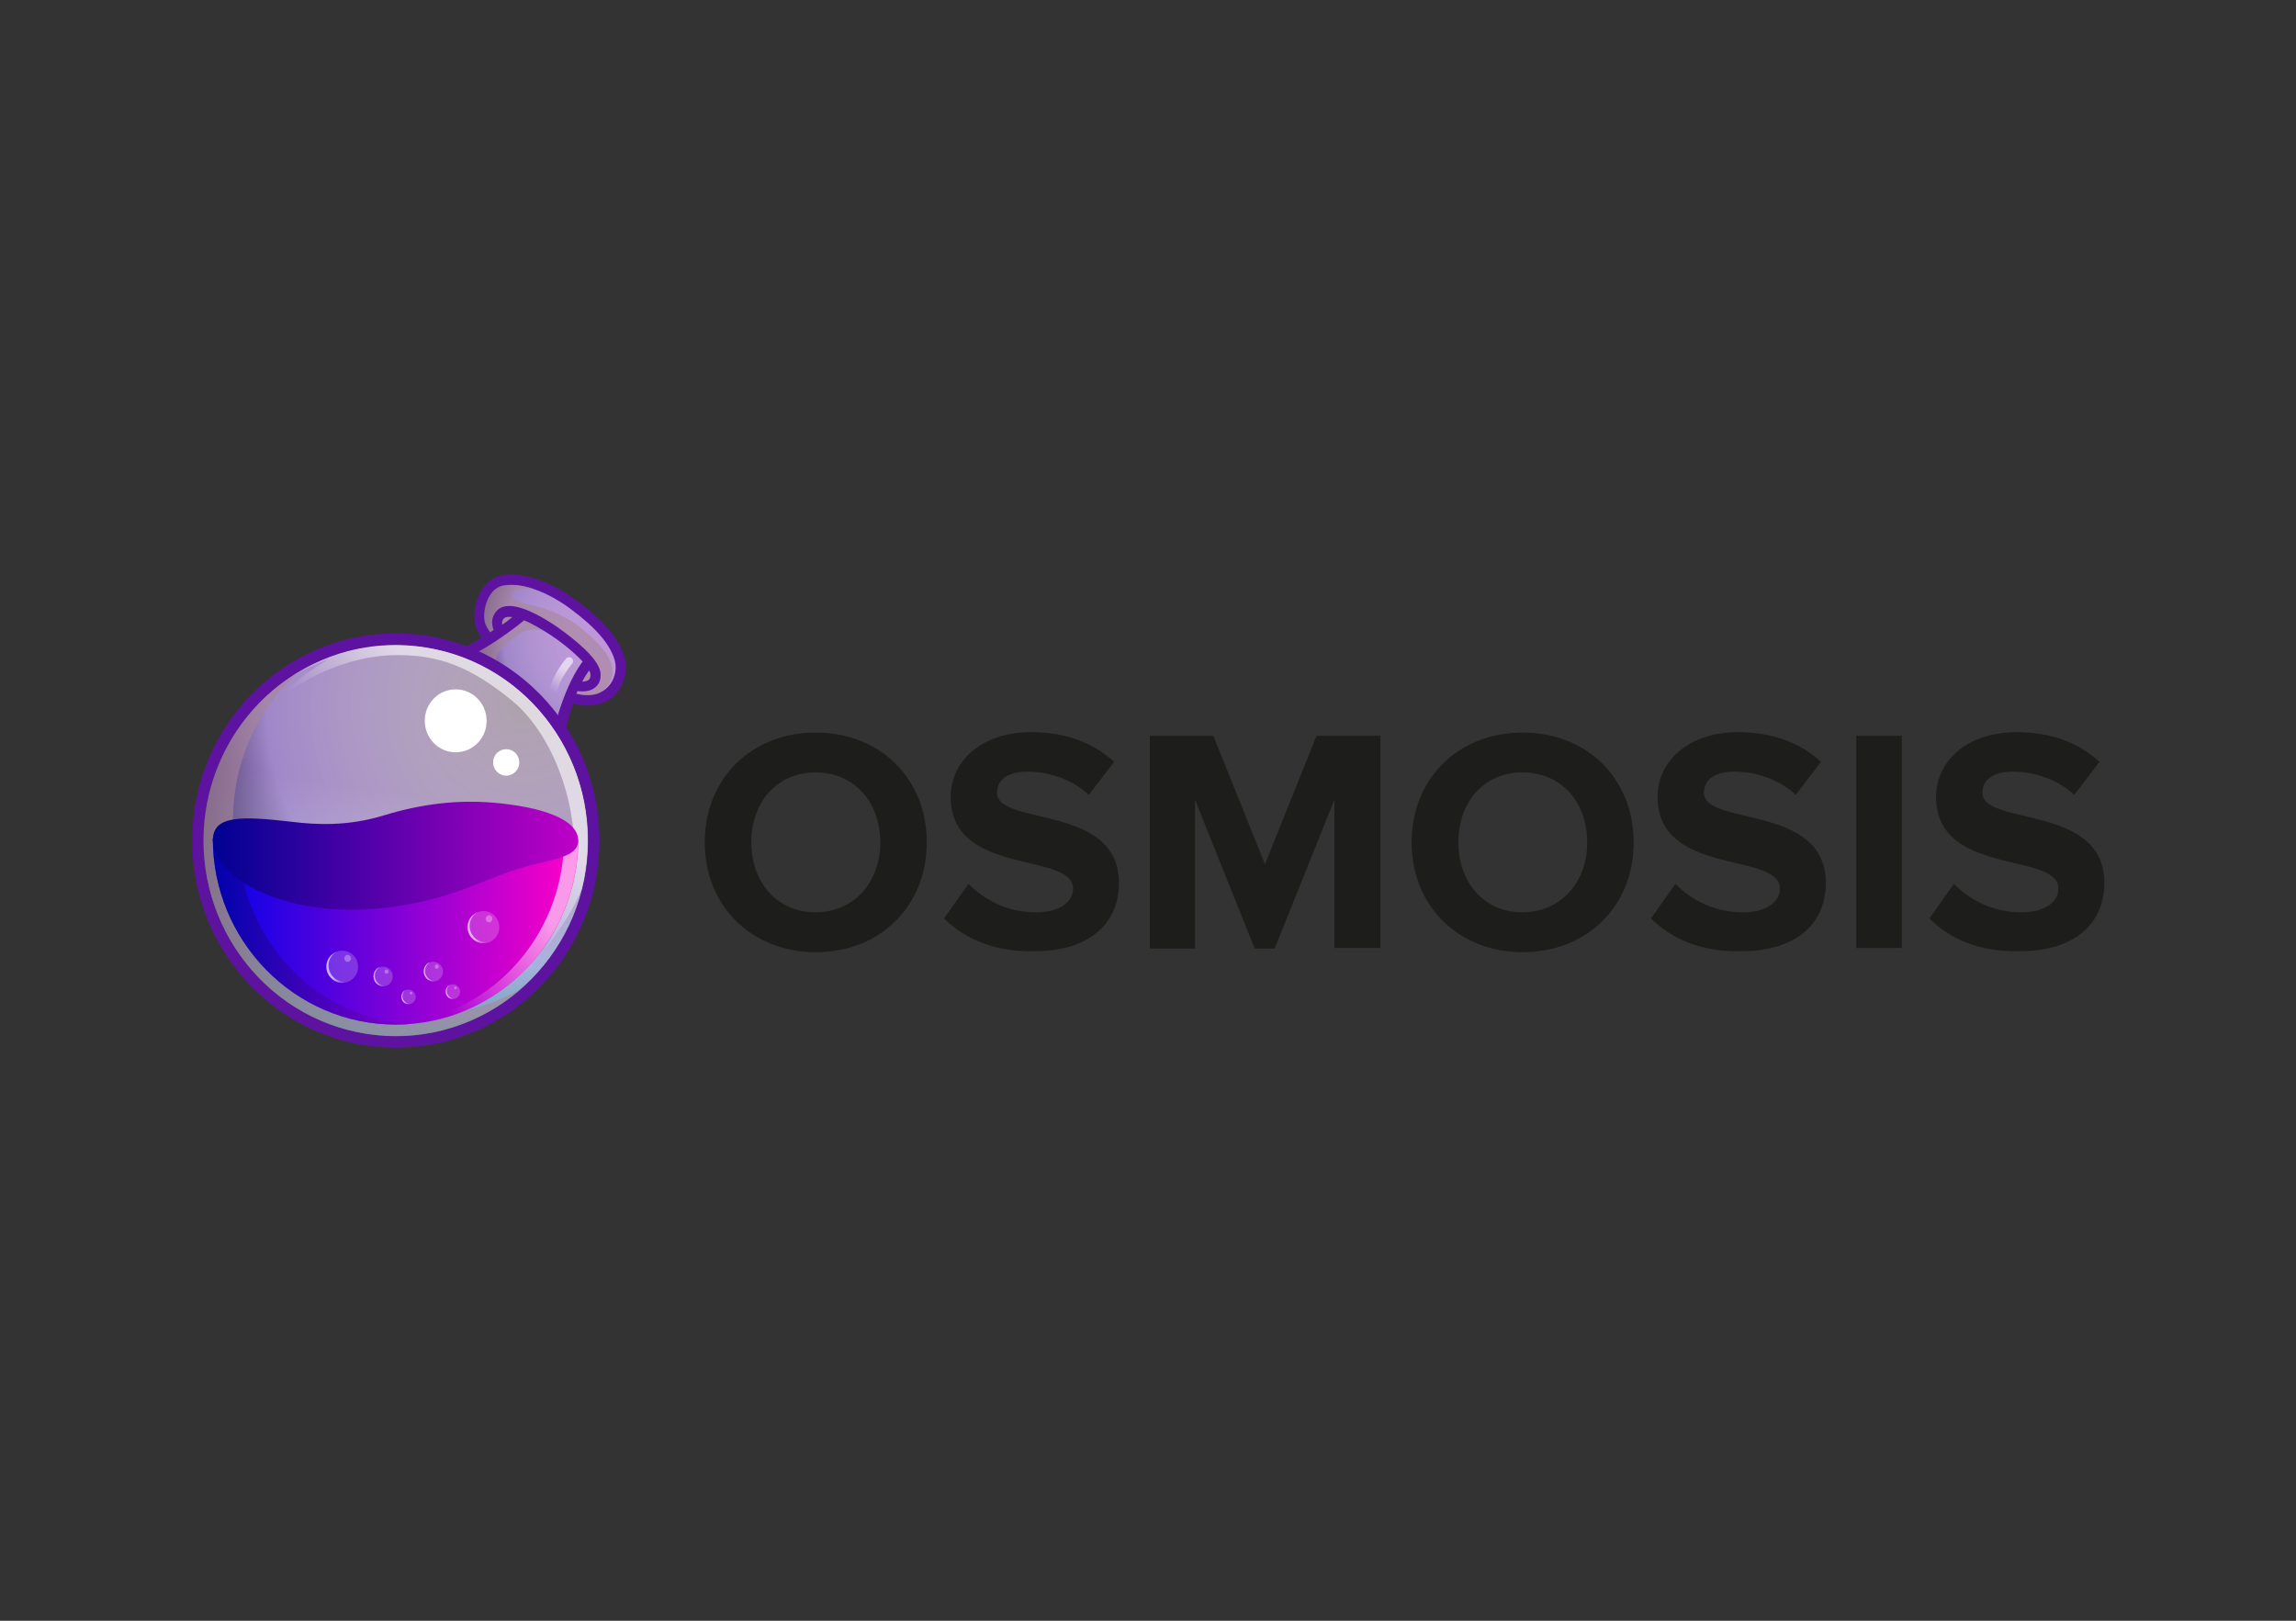 <?xml version="1.0" encoding="utf-8"?>
<!-- Generator: Adobe Illustrator 25.4.1, SVG Export Plug-In . SVG Version: 6.00 Build 0)  -->
<svg version="1.0" id="katman_1" xmlns="http://www.w3.org/2000/svg" xmlns:xlink="http://www.w3.org/1999/xlink" x="0px" y="0px"
	 viewBox="0 0 1700 1200" style="enable-background:new 0 0 1700 1200;" xml:space="preserve">
<rect x="0" y="0" width="1700" height="1200" fill="#333333" stroke="none"/>
<style type="text/css">
	.st0{fill:#1D1D1B;}
	.st1{fill:#5E12A0;}
	.st2{fill:url(#SVGID_1_);}
	.st3{fill:url(#SVGID_00000162314699724512698540000007259225189734543787_);}
	.st4{opacity:0.6;fill:#A98698;enable-background:new    ;}
	.st5{opacity:0.6;fill:url(#SVGID_00000044149101453777443920000012304397161665727406_);enable-background:new    ;}
	.st6{opacity:0.6;fill:url(#SVGID_00000168112384409236198810000005238756706269079454_);enable-background:new    ;}
	.st7{fill:url(#SVGID_00000038374207502795794940000011253687901888120197_);}
	.st8{opacity:0.6;fill:url(#SVGID_00000051349351164866344500000013068413784524509345_);enable-background:new    ;}
	.st9{opacity:0.7;fill:url(#SVGID_00000061458413436735253360000002872783787240568254_);enable-background:new    ;}
	.st10{fill:url(#SVGID_00000103231721729163044430000010321467976668313239_);}
	.st11{fill:#FFFFFF;}
	.st12{opacity:0.6;fill:url(#SVGID_00000137092891603511834410000013471225407349360282_);enable-background:new    ;}
	.st13{opacity:0.2;fill:#FFFFFF;enable-background:new    ;}
	.st14{opacity:0.6;fill:url(#SVGID_00000134247850356323659080000013376280013312452759_);enable-background:new    ;}
	.st15{opacity:0.3;fill:#FFFFFF;enable-background:new    ;}
	.st16{opacity:0.6;fill:url(#SVGID_00000181804186269727473950000004763461535306974396_);enable-background:new    ;}
	.st17{opacity:0.6;fill:url(#SVGID_00000053532320430587859350000007834002376949536166_);enable-background:new    ;}
	.st18{opacity:0.6;fill:url(#SVGID_00000088834726117948499000000003152395713187003013_);enable-background:new    ;}
	.st19{opacity:0.6;fill:url(#SVGID_00000129902025961074317340000016783637154480065678_);enable-background:new    ;}
	.st20{opacity:0.6;fill:url(#SVGID_00000070089606571774504680000012192691119491535258_);enable-background:new    ;}
</style>
<path class="st0" d="M521.8,623.7c0-47.3,34.6-81.3,82.2-81.3c47.6,0,82.2,34,82.2,81.3c0,47.3-34.6,81.3-82.2,81.3
	C556.7,705,521.8,671,521.8,623.7z M651.8,623.7c0-29.5-19-51.8-47.9-51.8c-28.9,0-47.6,22.3-47.6,51.8c0,29.2,18.7,51.8,47.6,51.8
	C632.8,675.2,651.8,652.9,651.8,623.7z"/>
<path class="st0" d="M699,680l18.1-25.6c11.1,11.4,28.3,21.1,50,21.1c18.4,0,27.4-8.4,27.4-17.5c0-27.7-90.6-8.7-90.6-68
	c0-26.2,22.6-47.9,59.6-47.9c25,0,45.7,7.5,61.4,22l-18.7,24.4c-12.6-11.7-29.8-17.2-45.7-17.2c-14.4,0-22.3,6.3-22.3,15.6
	c0,25,90.3,8.1,90.3,66.8c0,28.9-20.5,50.6-62.9,50.6C735.5,704.9,713.8,694.7,699,680z"/>
<path class="st0" d="M988,702.2V592.1l-44.2,110.2H929l-44.2-110.2v110.2h-33.4V544.8h47l38.2,95.1l38.2-95.1h47.3v157.1h-34V702.2z
	"/>
<path class="st0" d="M1045.2,623.7c0-47.3,34.6-81.3,82.2-81.3c47.6,0,82.2,34,82.2,81.3c0,47.3-34.6,81.3-82.2,81.3
	C1079.8,704.9,1045.2,670.9,1045.2,623.7z M1175.2,623.7c0-29.5-19-51.8-47.9-51.8c-28.9,0-47.5,22.3-47.5,51.8
	c0,29.2,18.7,51.8,47.5,51.8C1156.2,675.2,1175.2,652.9,1175.2,623.7z"/>
<path class="st0" d="M1222.4,680l18.1-25.6c11.1,11.4,28.3,21.1,50,21.1c18.4,0,27.4-8.4,27.4-17.5c0-27.7-90.6-8.7-90.6-68
	c0-26.2,22.6-47.9,59.6-47.9c25,0,45.7,7.5,61.4,22l-18.7,24.4c-12.6-11.7-29.8-17.2-45.7-17.2c-14.4,0-22.3,6.3-22.3,15.6
	c0,25,90.3,8.1,90.3,66.8c0,28.9-20.5,50.6-62.9,50.6C1258.8,704.9,1237.2,694.7,1222.4,680z"/>
<path class="st0" d="M1374.4,702.2V544.8h33.7v157.1h-33.7V702.2z"/>
<path class="st0" d="M1428.6,680l18.1-25.6c11.1,11.4,28.3,21.1,50,21.1c18.4,0,27.4-8.4,27.4-17.5c0-27.7-90.6-8.7-90.6-68
	c0-26.2,22.6-47.9,59.6-47.9c25,0,45.7,7.5,61.4,22l-18.7,24.4c-12.6-11.7-29.8-17.2-45.7-17.2c-14.4,0-22.3,6.3-22.3,15.6
	c0,25,90.3,8.1,90.3,66.8c0,28.9-20.5,50.6-62.9,50.6C1464.7,704.9,1443,694.7,1428.6,680z"/>
<path class="st1" d="M462.5,487.3c-3.6-13.7-15-27.5-35.7-42.7c-16.6-12.2-34.1-19.2-48.1-19.2c-2.8,0-5.3,0.3-7.9,0.8
	c-6.4,1.3-12,6-15.5,13c-4.3,8.3-5.3,19.4-2.5,26.2c1,2.1,2.3,4.7,3.8,7c-13.5,8.3-21.1,10.6-22.2,10.9
	c35.1,11.9,64.4,36.8,82.8,69.2l0.3-3.1c0.8-8.5,3.3-18.4,6.9-28.5c3.6,1,7.1,1.6,10.7,1.6c9.4,0,17.6-3.9,22.7-10.9
	C462.7,504.4,464.8,495.1,462.5,487.3z"/>
<radialGradient id="SVGID_1_" cx="-1.986" cy="1190.192" r="7.297" gradientTransform="matrix(15.599 0 0 -15.868 481.659 19358.76)" gradientUnits="userSpaceOnUse">
	<stop  offset="0" style="stop-color:#FFEAFF;stop-opacity:0.6"/>
	<stop  offset="0.681" style="stop-color:#A087C9"/>
	<stop  offset="1" style="stop-color:#10002F"/>
</radialGradient>
<path class="st2" d="M425.8,513.2c23.2,6.5,32.6-11.7,29.5-23.8c-3.3-12.2-14-24.6-32.9-38.6c-18.8-14-37.9-19.7-50.2-17.1
	c-12.2,2.6-15.8,21.5-12.7,28.8c1.3,2.8,4.1,7,7.9,11.7c-4.8,3.4-9.4,6-13.2,8.3c23.4,10.6,43.8,27.2,59.1,47.9
	c1.8-7,4.3-13.2,6.6-18.7C421.7,511.9,423.7,512.4,425.8,513.2z"/>
<radialGradient id="SVGID_00000114049412575831458840000002196867797702799003_" cx="-1.652" cy="1195.485" r="7.297" gradientTransform="matrix(38.166 0 0 -38.823 450.414 46934.602)" gradientUnits="userSpaceOnUse">
	<stop  offset="0" style="stop-color:#FFEAFF;stop-opacity:0.6"/>
	<stop  offset="0.681" style="stop-color:#A087C9"/>
	<stop  offset="1" style="stop-color:#10002F"/>
</radialGradient>
<path style="fill:url(#SVGID_00000114049412575831458840000002196867797702799003_);" d="M293.1,767.1
	c78.6,0,142.4-64.8,142.4-144.8s-63.7-144.8-142.4-144.8c-78.6,0-142.4,64.8-142.4,144.8S214.5,767.1,293.1,767.1z"/>
<path class="st4" d="M443.6,477.4c-19.4-20.7-35.7-26.2-55.3-30.6c-15.3-3.6-11.2-12.4,7.4-10.6c-8.9-3.1-17.3-3.9-23.4-2.6
	c-12.2,2.6-15.8,21.5-12.7,28.8c1.3,2.8,4.1,7,7.9,11.7c-6.9,4.7-12.7,8-17.6,10.6c2.3,1,5.1,2.3,8.4,4.1
	c8.7,4.7,18.1,12.4,18.1,12.4c-14.3-12.4-11.2-18.1,8.4-32.1c6.1-4.4,17.3-3.9,27.8,1.6s22.7,19.2,22.7,19.2l-11.7,22.8
	c0.8,0.3,1.5,0.5,2.3,0.8c7.4,2.1,13.2,1.6,17.8-0.3C449,509.8,463,498.4,443.6,477.4z"/>
<path class="st1" d="M388.1,459.3c5.1,2.1,11.7,5.7,19.9,11.1c9.7,6.5,18.1,13.7,23.4,19.4c-8.9,11.9-14.8,28.2-18.3,39.6
	c1.8,2.6,3.8,5.2,5.6,7.8c1.8-6.5,4.8-16.1,8.9-25.6c1,0.3,2.3,0.3,3.6,0.3c3.1,0,6.6-0.5,9.4-2.9c2-1.6,4.3-4.4,4.1-9.6
	c0-4.9-3.8-11.1-11.7-18.7c-5.6-5.4-13.2-11.4-20.9-16.8c-21.9-14.8-37.2-18.9-44.1-11.9c-4.6,4.7-4.1,10.4-2.5,14.5
	c-8.1,5.4-15,9.3-19.6,11.9c3.1,1,5.9,2.3,8.9,3.6C362.9,477.7,374.6,470.2,388.1,459.3z M436.2,496.4c0.8,1.3,1,2.6,1,3.4
	c0,2.3-0.8,3.1-1.3,3.6c-1,0.8-3.1,1.3-4.8,1.3C432.7,501.5,434.4,498.9,436.2,496.4z M373.3,457.7c0.8-0.8,2.8-1.3,6.1-0.8
	c-2.5,2.1-5.1,3.9-7.6,5.7C371.5,460.9,371.8,459,373.3,457.7z"/>
<path class="st1" d="M293.1,468.9c-83.3,0-150.8,68.7-150.8,153.4s67.5,153.4,150.8,153.4c83.3,0,150.8-68.7,150.8-153.4
	S376.1,468.9,293.1,468.9z M293.1,767.1c-78.7,0-142.4-64.8-142.4-144.8s63.7-144.8,142.4-144.8c78.7,0,142.4,64.8,142.4,144.8
	S371.5,767.1,293.1,767.1z"/>
<linearGradient id="SVGID_00000101794343617664406350000007839752255450072451_" gradientUnits="userSpaceOnUse" x1="-184.462" y1="730.883" x2="-137.354" y2="1016.589" gradientTransform="matrix(1 0 0 -1 454 1496)">
	<stop  offset="0" style="stop-color:#81FFFF"/>
	<stop  offset="0.62" style="stop-color:#FFFFFF;stop-opacity:0"/>
</linearGradient>
<path style="opacity:0.6;fill:url(#SVGID_00000101794343617664406350000007839752255450072451_);enable-background:new    ;" d="
	M293.1,767.1c78.6,0,142.4-64.8,142.4-144.8s-63.7-144.8-142.4-144.8c-78.6,0-142.4,64.8-142.4,144.8S214.5,767.1,293.1,767.1z"/>
<path class="st4" d="M292.1,749.5c-77.7-12.7-130.4-87-117.7-166.1c5.6-35,22.9-64.8,47.4-86.3c-35.7,21-62.1,57.5-69.3,102.1
	c-12.5,79,40.2,153.4,117.7,166.1c43.3,7.3,85.1-6.5,115.9-33.4C358.8,747.9,325.7,754.9,292.1,749.5z"/>
<linearGradient id="SVGID_00000088101206765492642500000002168771150691605434_" gradientUnits="userSpaceOnUse" x1="-59.354" y1="970.742" x2="-178.918" y2="862.896" gradientTransform="matrix(1 0 0 -1 454 1496)">
	<stop  offset="0.289" style="stop-color:#FFFFFF"/>
	<stop  offset="0.78" style="stop-color:#FFFFFF;stop-opacity:0"/>
</linearGradient>
<path style="opacity:0.6;fill:url(#SVGID_00000088101206765492642500000002168771150691605434_);enable-background:new    ;" d="
	M315.8,479.5c-35.9-6-70.8,2.3-99.3,20.7c-0.5,0.5-1,1-1,1c11-6.7,27-12.7,27-12.7c-41.3,24.4-54,52.1-54,52.1
	c16-31.6,63.2-53.9,100.1-55.4c36.9-1.6,61.1,9.6,90.7,33.7c29.5,24.4,47.4,74.1,45.6,113.5c-1.5,39.4-21.9,71.2-21.9,71.2
	c14-18.4,22.4-31.9,27.8-45.6c1-4.1,2-8.3,2.5-12.7C445.9,566.6,393.4,492.2,315.8,479.5z"/>
<linearGradient id="SVGID_00000046304600556610732100000004854566504427154850_" gradientUnits="userSpaceOnUse" x1="-296.404" y1="806.248" x2="-25.666" y2="806.248" gradientTransform="matrix(1 0 0 -1 454 1496)">
	<stop  offset="0" style="stop-color:#0002E9"/>
	<stop  offset="0.995" style="stop-color:#FF00C7"/>
</linearGradient>
<path style="fill:url(#SVGID_00000046304600556610732100000004854566504427154850_);" d="M428.3,621c0,75.9-60.6,137.6-135.2,137.6
	S157.6,696.9,157.6,621H428.3z"/>
<linearGradient id="SVGID_00000097502027239228655250000008298555398879433641_" gradientUnits="userSpaceOnUse" x1="-12.211" y1="862.193" x2="-161.844" y2="723.175" gradientTransform="matrix(1 0 0 -1 454 1496)">
	<stop  offset="0.289" style="stop-color:#FFFFFF"/>
	<stop  offset="0.78" style="stop-color:#FFFFFF;stop-opacity:0"/>
</linearGradient>
<path style="opacity:0.6;fill:url(#SVGID_00000097502027239228655250000008298555398879433641_);enable-background:new    ;" d="
	M417.6,621c0,74.1-57.6,134.7-129.9,137.6c1.8,0,3.6,0,5.3,0c74.6,0,135.2-61.7,135.2-137.6H417.6z"/>
<linearGradient id="SVGID_00000073695097640093743290000008248464420227229058_" gradientUnits="userSpaceOnUse" x1="-296.404" y1="806.248" x2="-151.739" y2="806.248" gradientTransform="matrix(1 0 0 -1 454 1496)">
	<stop  offset="0" style="stop-color:#000292"/>
	<stop  offset="0.995" style="stop-color:#7D00C7"/>
</linearGradient>
<path style="opacity:0.7;fill:url(#SVGID_00000073695097640093743290000008248464420227229058_);enable-background:new    ;" d="
	M176.7,621h-19.1c0,75.9,60.6,137.6,135.2,137.6c3.3,0,6.4,0,9.4-0.3C232.2,753.1,176.7,693.5,176.7,621z"/>
<linearGradient id="SVGID_00000036948584928412960740000005643323361323405225_" gradientUnits="userSpaceOnUse" x1="-296.108" y1="862.393" x2="-25.914" y2="862.393" gradientTransform="matrix(1 0 0 -1 454 1496)">
	<stop  offset="0" style="stop-color:#000292"/>
	<stop  offset="0.995" style="stop-color:#BE00C7"/>
</linearGradient>
<path style="fill:url(#SVGID_00000036948584928412960740000005643323361323405225_);" d="M428.1,622.3c0-15.8-27-24.9-62.9-28
	c-26-2.1-52.2,0.5-82.3,9.8c-26,7.8-49.4,6.5-66.5,4.4c-37.9-4.4-58.8-4.9-58.8,13.7c0,26.9,54,60.6,135,49
	c41-6,62.1-18.1,86.3-26.4C405.2,636,428.1,636.3,428.1,622.3z"/>
<path class="st11" d="M337.4,557c12.7,0,22.9-10.4,22.9-23.3s-10.3-23.3-22.9-23.3c-12.7,0-22.9,10.4-22.9,23.3S324.7,557,337.4,557
	z"/>
<path class="st11" d="M374.8,574.3c5.3,0,9.7-4.4,9.7-9.8s-4.3-9.8-9.7-9.8s-9.7,4.4-9.7,9.8S369.5,574.3,374.8,574.3z"/>
<linearGradient id="SVGID_00000126300546996667843230000011976713093246505916_" gradientUnits="userSpaceOnUse" x1="-30.009" y1="1009.507" x2="-49.912" y2="977.71" gradientTransform="matrix(1 0 0 -1 454 1496)">
	<stop  offset="0.289" style="stop-color:#FFFFFF"/>
	<stop  offset="0.78" style="stop-color:#FFFFFF;stop-opacity:0"/>
</linearGradient>
<path style="opacity:0.6;fill:url(#SVGID_00000126300546996667843230000011976713093246505916_);enable-background:new    ;" d="
	M409.5,515c-0.3,0-0.5,0-0.5,0c-1.5-0.3-2.5-1.8-2.3-3.6c2.3-11.9,12-23.3,12.5-23.8c1-1.3,3.1-1.3,4.1-0.3c1.3,1,1.3,3.1,0.3,4.1
	c-0.3,0.3-9.2,10.9-11.2,21.2C412,514.2,410.8,515,409.5,515z"/>
<path class="st13" d="M283.7,730.3c3.9,0,7.1-3.2,7.1-7.3c0-4-3.2-7.3-7.1-7.3c-3.9,0-7.1,3.2-7.1,7.3
	C276.6,727.1,279.7,730.3,283.7,730.3z"/>
<linearGradient id="SVGID_00000115510240422856575310000005037437417197186964_" gradientUnits="userSpaceOnUse" x1="-177.526" y1="772.892" x2="-166.751" y2="772.892" gradientTransform="matrix(1 0 0 -1 454 1496)">
	<stop  offset="0.289" style="stop-color:#FFFFFF"/>
	<stop  offset="0.78" style="stop-color:#FFFFFF;stop-opacity:0"/>
</linearGradient>
<path style="opacity:0.6;fill:url(#SVGID_00000115510240422856575310000005037437417197186964_);enable-background:new    ;" d="
	M279.6,727.7c-2.8-2.9-2.8-7.5,0-10.4c0.5-0.5,1-0.8,1.5-1.3c-1,0.3-1.8,0.8-2.5,1.6c-2.8,2.8-2.8,7.5,0,10.4
	c2.3,2.3,5.9,2.8,8.7,1.3C284.7,730.3,281.6,729.8,279.6,727.7z"/>
<path class="st15" d="M286.2,721c0.8,0,1.5-0.7,1.5-1.6c0-0.9-0.7-1.6-1.5-1.6c-0.8,0-1.5,0.7-1.5,1.6
	C284.7,720.3,285.4,721,286.2,721z"/>
<path class="st13" d="M320.9,726.7c3.9,0,7.1-3.2,7.1-7.3c0-4-3.2-7.3-7.1-7.3s-7.1,3.2-7.1,7.3
	C313.7,723.4,316.9,726.7,320.9,726.7z"/>
<linearGradient id="SVGID_00000140720442907963833520000005776316088059171772_" gradientUnits="userSpaceOnUse" x1="-140.375" y1="776.523" x2="-129.599" y2="776.523" gradientTransform="matrix(1 0 0 -1 454 1496)">
	<stop  offset="0.289" style="stop-color:#FFFFFF"/>
	<stop  offset="0.78" style="stop-color:#FFFFFF;stop-opacity:0"/>
</linearGradient>
<path style="opacity:0.6;fill:url(#SVGID_00000140720442907963833520000005776316088059171772_);enable-background:new    ;" d="
	M316.8,724.1c-2.8-2.8-2.8-7.5,0-10.4c0.5-0.5,1-0.8,1.5-1.3c-1,0.3-1.8,0.8-2.5,1.6c-2.8,2.8-2.8,7.5,0,10.4
	c2.3,2.3,5.9,2.9,8.7,1.3C321.9,726.7,318.8,726.2,316.8,724.1z"/>
<path class="st15" d="M323.4,717.3c0.8,0,1.5-0.7,1.5-1.6c0-0.9-0.7-1.6-1.5-1.6c-0.8,0-1.5,0.7-1.5,1.6
	C321.9,716.6,322.6,717.3,323.4,717.3z"/>
<path class="st13" d="M302.5,743.5c3,0,5.3-2.4,5.3-5.4s-2.4-5.4-5.3-5.4c-3,0-5.3,2.4-5.3,5.4S299.6,743.5,302.5,743.5z"/>
<linearGradient id="SVGID_00000021819110468233304330000018048449188473740938_" gradientUnits="userSpaceOnUse" x1="-156.866" y1="757.776" x2="-148.776" y2="757.776" gradientTransform="matrix(1 0 0 -1 454 1496)">
	<stop  offset="0.289" style="stop-color:#FFFFFF"/>
	<stop  offset="0.78" style="stop-color:#FFFFFF;stop-opacity:0"/>
</linearGradient>
<path style="opacity:0.6;fill:url(#SVGID_00000021819110468233304330000018048449188473740938_);enable-background:new    ;" d="
	M299.5,741.4c-2-2.1-2-5.7,0-7.8c0.3-0.3,0.8-0.5,1-0.8c-0.8,0.3-1.3,0.8-1.8,1.3c-2,2.1-2,5.7,0,7.8c1.8,1.8,4.3,2.1,6.6,0.8
	C303.3,743.5,301,743,299.5,741.4z"/>
<path class="st15" d="M304.3,736.3c0.6,0,1-0.5,1-1c0-0.6-0.5-1-1-1s-1,0.5-1,1C303.3,735.8,303.7,736.3,304.3,736.3z"/>
<path class="st13" d="M335.4,739.6c3,0,5.3-2.4,5.3-5.4c0-3-2.4-5.4-5.3-5.4c-3,0-5.3,2.4-5.3,5.4
	C330,737.2,332.4,739.6,335.4,739.6z"/>
<linearGradient id="SVGID_00000034790017866306671300000006208488925401732242_" gradientUnits="userSpaceOnUse" x1="-124.121" y1="761.663" x2="-116.031" y2="761.663" gradientTransform="matrix(1 0 0 -1 454 1496)">
	<stop  offset="0.289" style="stop-color:#FFFFFF"/>
	<stop  offset="0.78" style="stop-color:#FFFFFF;stop-opacity:0"/>
</linearGradient>
<path style="opacity:0.6;fill:url(#SVGID_00000034790017866306671300000006208488925401732242_);enable-background:new    ;" d="
	M332.3,737.6c-2-2.1-2-5.7,0-7.8c0.3-0.3,0.8-0.5,1-0.8c-0.8,0.3-1.3,0.8-1.8,1.3c-2,2.1-2,5.7,0,7.8c1.8,1.8,4.3,2.1,6.6,0.8
	C336.1,739.6,333.8,739.1,332.3,737.6z"/>
<path class="st15" d="M337.2,732.4c0.6,0,1-0.5,1-1c0-0.6-0.5-1-1-1s-1,0.5-1,1C336.1,731.9,336.6,732.4,337.2,732.4z"/>
<path class="st13" d="M253.4,727.7c6.5,0,11.7-5.3,11.7-11.9c0-6.6-5.2-11.9-11.7-11.9c-6.5,0-11.7,5.3-11.7,11.9
	C241.6,722.4,246.9,727.7,253.4,727.7z"/>
<linearGradient id="SVGID_00000183927817351885179090000010589377577425947029_" gradientUnits="userSpaceOnUse" x1="-212.339" y1="779.874" x2="-194.741" y2="779.874" gradientTransform="matrix(1 0 0 -1 454 1496)">
	<stop  offset="0.289" style="stop-color:#FFFFFF"/>
	<stop  offset="0.78" style="stop-color:#FFFFFF;stop-opacity:0"/>
</linearGradient>
<path style="opacity:0.6;fill:url(#SVGID_00000183927817351885179090000010589377577425947029_);enable-background:new    ;" d="
	M246.7,723.3c-4.6-4.7-4.6-12.2,0-16.8c0.8-0.8,1.5-1.3,2.5-1.8c-1.5,0.5-2.8,1.6-4.1,2.6c-4.6,4.7-4.6,12.2,0,16.8
	c3.8,3.9,9.7,4.7,14.3,1.8C255.1,727.7,250.1,726.9,246.7,723.3z"/>
<path class="st15" d="M257.4,712.2c1.4,0,2.5-1.2,2.5-2.6c0-1.4-1.1-2.6-2.5-2.6c-1.4,0-2.5,1.2-2.5,2.6
	C254.9,711,256,712.2,257.4,712.2z"/>
<path class="st13" d="M358,698.4c6.5,0,11.7-5.3,11.7-11.9c0-6.6-5.2-11.9-11.7-11.9c-6.5,0-11.7,5.3-11.7,11.9
	C346.3,693.1,351.6,698.4,358,698.4z"/>
<linearGradient id="SVGID_00000016054291914350200430000016209475628289819572_" gradientUnits="userSpaceOnUse" x1="-107.824" y1="809.149" x2="-90.226" y2="809.149" gradientTransform="matrix(1 0 0 -1 454 1496)">
	<stop  offset="0.289" style="stop-color:#FFFFFF"/>
	<stop  offset="0.78" style="stop-color:#FFFFFF;stop-opacity:0"/>
</linearGradient>
<path style="opacity:0.6;fill:url(#SVGID_00000016054291914350200430000016209475628289819572_);enable-background:new    ;" d="
	M351.2,694c-4.6-4.7-4.6-12.2,0-16.8c0.8-0.8,1.5-1.3,2.5-1.8c-1.5,0.5-2.8,1.6-4.1,2.6c-4.6,4.7-4.6,12.2,0,16.8
	c3.8,3.9,9.7,4.7,14.3,1.8C359.6,698.4,354.7,697.7,351.2,694z"/>
<path class="st15" d="M362.1,682.9c1.4,0,2.5-1.2,2.5-2.6s-1.1-2.6-2.5-2.6c-1.4,0-2.5,1.2-2.5,2.6S360.7,682.9,362.1,682.9z"/>
</svg>

